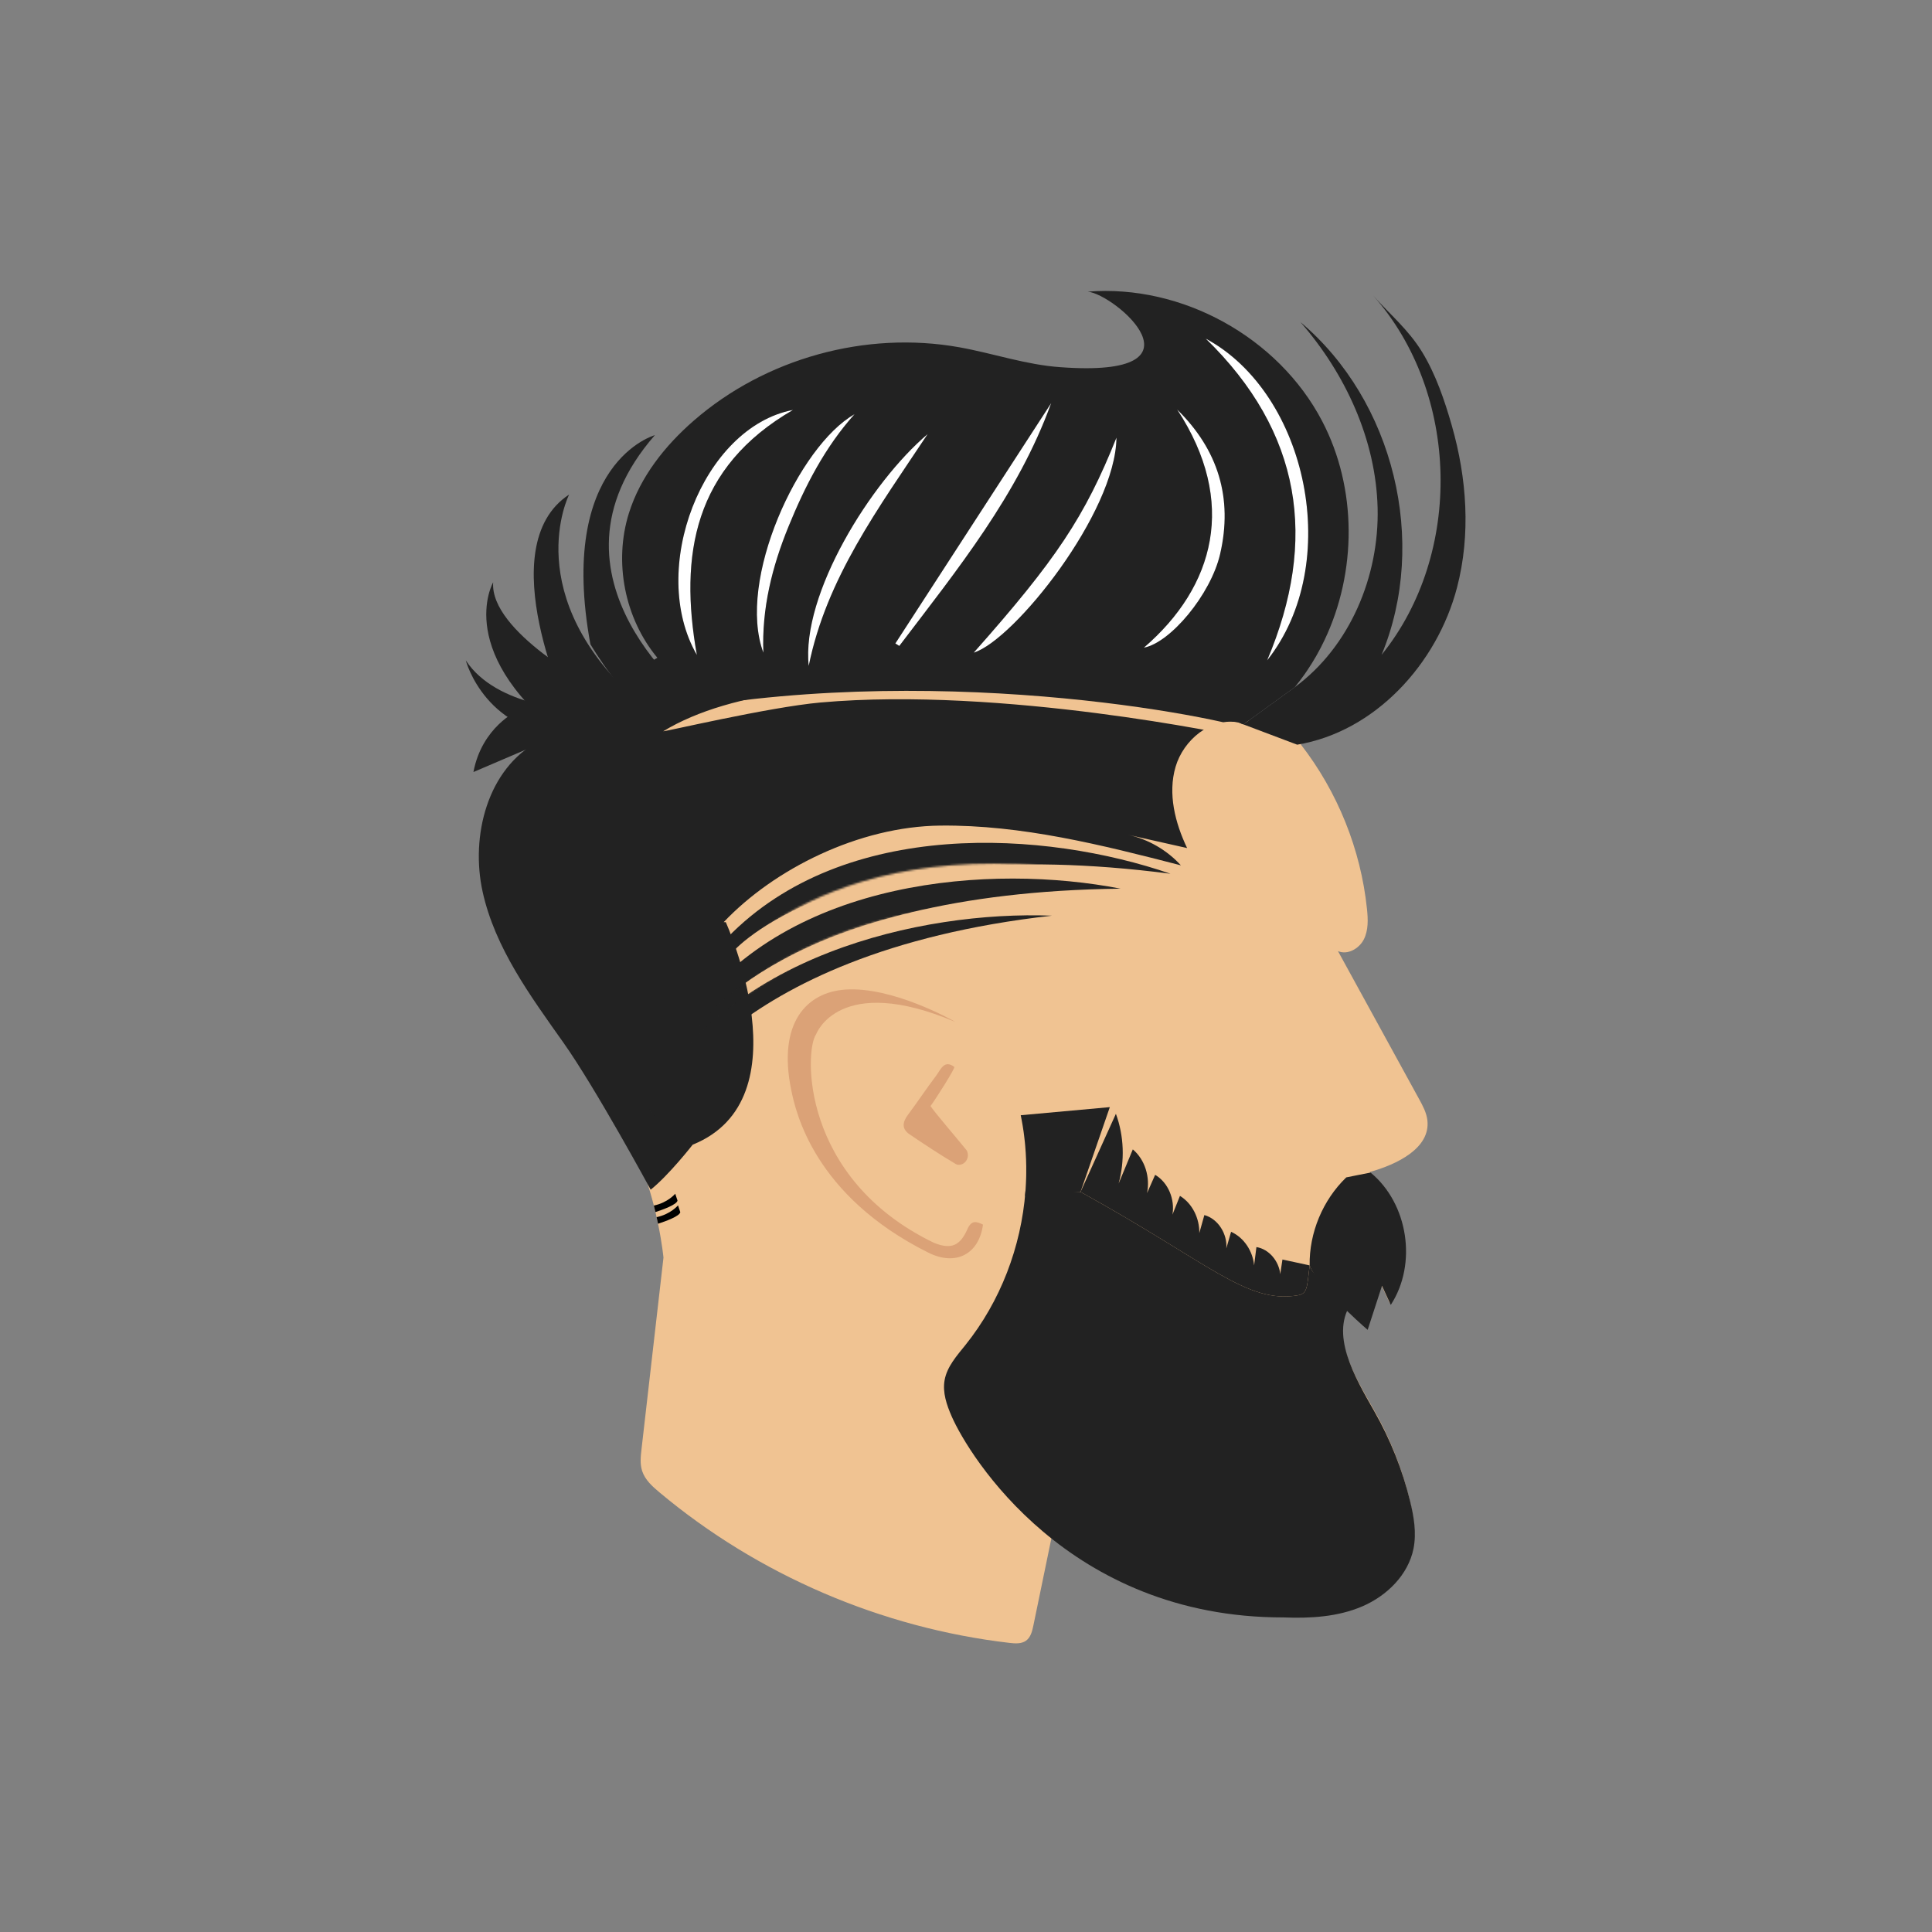 <svg xmlns="http://www.w3.org/2000/svg" xmlns:xlink="http://www.w3.org/1999/xlink" viewBox="0 0 1000 1000" width="1000" height="1000" preserveAspectRatio="xMidYMid meet" style="width: 100%; height: 100%; transform: translate3d(0px, 0px, 0px); content-visibility: visible;"><rect x="0" y="0" width="1000" height="1000" fill="#808080" stroke="none"/><defs><clipPath id="__lottie_element_1513"><rect width="1000" height="1000" x="0" y="0"></rect></clipPath><symbol id="__lottie_element_1521"><g><g transform="matrix(1,0,0,1,500,500)" opacity="1" style="display: block;"><g opacity="1" transform="matrix(1,0,0,1,0,0)"><path stroke-linecap="butt" stroke-linejoin="miter" fill-opacity="0" stroke-miterlimit="4" stroke="rgb(77,96,10)" stroke-opacity="1" stroke-width="13" d=" M-125.5,-9.5 C-125.5,-9.5 -57.5,-92 111.5,-45"></path></g></g></g></symbol><symbol id="__lottie_element_1527"><g><g transform="matrix(1,0,0,1,479.5,539.5)" opacity="1" style="display: block;"><g opacity="1" transform="matrix(1,0,0,1,0,0)"><path stroke-linecap="butt" stroke-linejoin="miter" fill-opacity="0" stroke-miterlimit="4" stroke="rgb(77,96,10)" stroke-opacity="1" stroke-width="15" d=" M-125.5,-9.5 C-125.5,-9.5 -63.5,-99 103,-76"></path></g></g></g></symbol><symbol id="__lottie_element_1533"><g><g transform="matrix(1,0,0,1,461,584.5)" opacity="1" style="display: block;"><g opacity="1" transform="matrix(1,0,0,1,0,0)"><path stroke-linecap="butt" stroke-linejoin="miter" fill-opacity="0" stroke-miterlimit="4" stroke="rgb(77,96,10)" stroke-opacity="1" stroke-width="15" d=" M-125.5,-9.5 C-125.5,-9.5 -63.75,-112.25 89.5,-106"></path></g></g></g></symbol><mask id="__lottie_element_1533_1" mask-type="alpha"><use xlink:href="#__lottie_element_1533"></use></mask><mask id="__lottie_element_1527_1" mask-type="alpha"><use xlink:href="#__lottie_element_1527"></use></mask><mask id="__lottie_element_1521_1" mask-type="alpha"><use xlink:href="#__lottie_element_1521"></use></mask></defs><g clip-path="url(#__lottie_element_1513)"><g transform="matrix(1,0,0,1,0,-0)" opacity="1" style="display: block;"><g opacity="1" transform="matrix(1,0,0,1,529.225,607.779)"><path fill="rgb(240,195,146)" fill-opacity="1" d=" M-200.643,-13.95 C-199.907,-11.248 -199.193,-9.018 -198.512,-7.37 C-198.5,-7.348 -198.5,-7.326 -198.49,-7.304 C-196.238,-1.811 -194.359,3.693 -192.81,8.921 C-192.47,10.086 -192.14,11.229 -191.832,12.349 C-191.536,13.414 -191.25,14.469 -190.987,15.49 C-190.921,15.733 -190.866,15.974 -190.8,16.216 C-190.503,17.369 -190.228,18.489 -189.976,19.588 C-189.756,20.488 -189.559,21.367 -189.361,22.225 C-189.097,23.4 -188.855,24.531 -188.625,25.63 C-186.472,36.067 -185.812,43.162 -185.812,43.162 C-189.602,76.185 -193.393,109.207 -197.171,142.239 C-197.611,146.052 -198.039,150.007 -196.831,153.654 C-195.348,158.191 -191.591,161.564 -187.922,164.639 C-136.906,207.383 -73.037,234.858 -6.696,242.58 C-3.785,242.91 -0.566,243.141 1.817,241.46 C4.268,239.713 5.048,236.494 5.651,233.572 C8.826,218.204 12.001,202.824 15.176,187.456 C50.109,211.535 92.052,225.476 134.576,227.168 C148.418,227.706 162.666,226.904 175.387,221.488 C188.108,216.062 199.17,205.329 201.884,191.85 C203.521,183.765 202.093,175.372 200.105,167.353 C196.106,151.259 189.844,135.715 181.561,121.323 C171.377,103.605 158.052,81.293 170.378,64.958 C170.938,70.582 173.794,75.944 178.155,79.579 C180.627,72.043 183.099,64.519 185.57,56.993 C187.086,60.256 188.603,63.529 190.118,66.781 C203.927,45.799 199.182,14.842 179.693,-1.131 C193.854,-5.063 211.266,-13.478 209.584,-27.957 C209.123,-31.889 207.19,-35.471 205.278,-38.942 C191.283,-64.461 177.287,-89.98 163.303,-115.488 C168.246,-113.335 174.244,-116.741 176.684,-121.53 C179.111,-126.32 178.88,-131.966 178.32,-137.305 C175.135,-168.086 163.139,-197.923 144.09,-222.431 C146.805,-222.777 117.457,-242.164 74.191,-238.3 C-197.447,-243.141 -211.266,-52.553 -200.643,-13.95z"></path></g><g opacity="1" transform="matrix(1,0,0,1,484.03,575.707)"><path fill="rgb(219,162,119)" fill-opacity="1" d=" M-2.402,-3.219 C0.535,-7.153 10.532,-22.998 9.913,-23.469 C4.699,-27.439 2.852,-22.04 0.551,-18.992 C-4.484,-12.323 -9.102,-5.339 -14.106,1.356 C-16.967,5.183 -17.374,8.635 -13.189,11.46 C-5.326,16.767 2.6,22.004 10.756,26.839 C11.082,27.032 11.463,27.133 11.882,27.169 C14.97,27.439 17.374,24.532 16.893,21.468 C16.773,20.703 16.551,20.018 16.131,19.49 C12.102,14.419 -0.253,0.116 -2.402,-3.219z"></path></g><g opacity="1" transform="matrix(1,0,0,1,455.568,579.537)"><path fill="rgb(219,162,119)" fill-opacity="1" d=" M-46.034,-15.379 C-43.727,-4.086 -34.284,39.256 24.887,68.802 C39.465,76.118 51.285,69.264 53.219,54.312 C49.858,52.642 47.265,51.895 45.177,56.642 C41.409,65.187 36.851,67.363 27.854,63.749 C-41.332,30.343 -39.223,-35.922 -33.104,-44.281 C-33.104,-44.281 -21.394,-76.117 38.905,-50.598 C37.092,-51.642 6.257,-69.043 -18.131,-67.329 C-37.762,-65.944 -53.219,-50.466 -46.034,-15.379z"></path></g><g opacity="1" transform="matrix(1,0,0,1,344.55,622.622)"><path fill="rgb(0,0,0)" fill-opacity="1" d=" M-6.124,1.374 C-5.828,2.527 -5.554,3.646 -5.301,4.745 C-1.248,3.427 5.839,0.824 6.125,-1.219 C6.125,-1.219 4.949,-4.745 4.949,-4.745 C4.949,-4.745 1.192,-0.153 -6.124,1.374z"></path></g><g opacity="1" transform="matrix(1,0,0,1,345.989,628.647)"><path fill="rgb(0,0,0)" fill-opacity="1" d=" M-6.125,1.357 C-5.861,2.532 -5.62,3.664 -5.389,4.762 C-1.346,3.444 5.838,0.819 6.124,-1.236 C6.124,-1.236 4.948,-4.762 4.948,-4.762 C4.948,-4.762 1.191,-0.181 -6.125,1.357z"></path></g><g opacity="1" transform="matrix(1,0,0,1,444.083,483.925)"><path fill="rgb(34,34,34)" fill-opacity="1" d=" M-194.266,-22.294 C-187.85,6.729 -169.626,31.479 -152.455,55.746 C-135.637,79.508 -107.295,131.852 -107.295,131.852 C-97.903,124.383 -85.543,108.553 -85.543,108.553 C-26.91,84.938 -68.417,-6.607 -68.417,-6.607 C-68.417,-6.607 -69.516,-6.607 -69.516,-6.607 C-43.492,-34.092 0.45,-56.173 42.645,-56.602 C84.839,-57.03 126.288,-46.561 167.142,-36.026 C159.98,-43.88 150.368,-49.461 139.998,-51.79 C150.115,-49.516 160.233,-47.242 170.361,-44.968 C164.132,-58.041 160.309,-73.112 164.385,-87.009 C168.45,-100.895 182.412,-112.528 196.671,-110.057 C196.671,-110.057 199.505,-108.991 199.505,-108.991 C199.505,-108.991 200.67,-109.837 200.67,-109.837 C153.499,-120.899 90.586,-131.852 32.275,-129.83 C-31.561,-127.611 -87.125,-126.315 -134.11,-121.591 C-144.963,-111.792 -151.28,-104.366 -165.429,-100.137 C-191.673,-86.152 -200.67,-51.329 -194.266,-22.294z"></path></g><g opacity="1" transform="matrix(1,0,0,1,492.923,365.73)"><path fill="rgb(240,195,146)" fill-opacity="1" d=" M148.39,15.503 C149.542,15.456 150.512,14.198 150.649,12.461 C150.802,10.512 149.47,8.578 148.14,8.289 C147.605,8.173 94.248,-3.251 31.05,-8.475 C-54.006,-15.509 -114.777,-8.372 -149.579,12.737 C-150.802,13.478 -95.167,0.286 -68.269,-2.115 C25.975,-10.526 146.361,15.118 147.964,15.466 C148.108,15.497 148.25,15.509 148.39,15.503z"></path></g></g><g mask="url(#__lottie_element_1521_1)" style="display: block;"><g transform="matrix(1,0,0,1,0,0)" opacity="1"><g opacity="1" transform="matrix(1,0,0,1,491.112,457.731)"><path fill="rgb(34,34,34)" fill-opacity="1" d=" M114.727,-5.482 C50.511,-27.67 -53.905,-34.979 -114.727,27.671 C-114.727,27.671 -111.855,34.979 -111.855,34.979 C-111.855,34.979 -58.081,-27.931 114.727,-5.482z"></path></g></g></g><g mask="url(#__lottie_element_1527_1)" style="display: block;"><g transform="matrix(1,0,0,1,0,0)" opacity="1"><g opacity="1" transform="matrix(1,0,0,1,468.751,489.427)"><path fill="rgb(34,34,34)" fill-opacity="1" d=" M111.263,-29.459 C44.568,-42.412 -59.84,-34.989 -111.264,35.579 C-111.264,35.579 -107.395,42.412 -107.395,42.412 C-107.395,42.412 -62.986,-27.425 111.263,-29.459z"></path></g></g></g><g mask="url(#__lottie_element_1533_1)" style="display: block;"><g transform="matrix(1,0,0,1,0,-0)" opacity="1"><g opacity="1" transform="matrix(1,0,0,1,439.459,524.873)"><path fill="rgb(34,34,34)" fill-opacity="1" d=" M104.986,-50.92 C37.095,-53.527 -64.952,-30.233 -104.986,47.365 C-104.986,47.365 -100.117,53.527 -100.117,53.527 C-100.117,53.527 -66.621,-31.586 104.986,-50.92z"></path></g></g></g><g transform="matrix(1,0,0,1,0,0)" opacity="1" style="display: block;"><g opacity="1" transform="matrix(1,0,0,1,610.512,727.109)"><path fill="rgb(34,34,34)" fill-opacity="1" d=" M-117.906,6.047 C-108.997,26.381 -57.706,110.211 53.818,110.068 C67.659,110.617 81.897,109.805 94.617,104.346 C107.338,98.875 118.39,88.042 121.115,74.453 C122.74,66.291 121.312,57.833 119.323,49.737 C115.336,33.512 109.074,17.834 100.802,3.312 C90.608,-14.551 77.293,-37.059 89.608,-53.538 C89.608,-53.538 70.197,-63.128 67.352,-72.146 C65.99,-60.612 66.231,-57.447 61.112,-56.635 C34.747,-52.196 15.456,-73.389 -51.224,-110.179 C-51.224,-110.179 -79.732,-110.617 -79.732,-110.617 C-81.928,-81.758 -92.694,-53.516 -110.809,-30.93 C-115.269,-25.371 -120.323,-19.767 -121.586,-12.759 C-122.739,-6.376 -120.51,0.105 -117.906,6.047z"></path></g><g opacity="1" transform="matrix(1,0,0,1,551.388,596.015)"><path fill="rgb(34,34,34)" fill-opacity="1" d=" M-23.058,-18.774 C-22.905,-18.005 -22.75,-17.236 -22.608,-16.467 C-22.421,-15.49 -22.246,-14.512 -22.08,-13.523 C-21.905,-12.447 -21.729,-11.359 -21.575,-10.26 C-21.476,-9.525 -21.377,-8.778 -21.289,-8.031 C-21.147,-6.987 -21.026,-5.943 -20.927,-4.9 C-20.85,-4.197 -20.784,-3.494 -20.729,-2.78 C-20.323,1.868 -20.147,6.525 -20.213,11.194 C-20.202,11.754 -20.213,12.314 -20.235,12.874 C-20.245,13.435 -20.268,13.996 -20.289,14.555 C-20.301,15.116 -20.323,15.676 -20.356,16.236 C-20.454,18.488 -20.609,20.729 -20.828,22.97 C-20.828,22.97 7.899,20.915 7.899,20.915 C12.952,6.284 18.005,-8.338 23.058,-22.97 C7.69,-21.565 -7.69,-20.17 -23.058,-18.774z"></path></g><g opacity="1" transform="matrix(1,0,0,1,618.575,625.71)"><path fill="rgb(34,34,34)" fill-opacity="1" d=" M59.288,29.253 C54.597,28.242 49.906,27.221 45.216,26.21 C44.842,28.736 44.469,31.263 44.084,33.789 C43.425,27.188 38.404,20.859 31.747,19.773 C31.341,22.936 30.945,26.099 30.55,29.273 C29.891,21.957 25.387,14.894 18.631,11.873 C17.818,14.729 16.994,17.597 16.17,20.453 C16.753,13.104 12.04,5.217 4.801,3.206 C3.933,6.316 3.064,9.424 2.185,12.533 C2.317,4.975 -1.341,-2.749 -7.833,-6.726 C-9.129,-3.485 -10.426,-0.254 -11.722,2.976 C-10.393,-4.813 -13.776,-13.547 -20.675,-17.622 C-22.07,-14.458 -23.465,-11.307 -24.871,-8.143 C-23.201,-16.283 -25.838,-25.399 -32.232,-30.794 C-34.681,-24.894 -37.131,-18.985 -39.58,-13.086 C-36.351,-24.895 -36.757,-37.704 -40.986,-49.206 C-47.084,-35.727 -53.191,-22.258 -59.288,-8.779 C7.391,28.014 26.681,49.205 53.046,44.768 C58.164,43.952 57.921,40.788 59.288,29.253z"></path></g></g><g transform="matrix(1,0,0,1,0,0)" opacity="1" style="display: block;"><g opacity="1" transform="matrix(1,0,0,1,705.64,647.618)"><path fill="rgb(34,34,34)" fill-opacity="1" d=" M-27.776,7.344 C-24.931,16.363 -2.103,37.037 2.258,40.706 C5.015,32.228 7.442,24.771 9.672,17.922 C11.188,21.218 12.704,24.514 14.22,27.798 C28.018,6.629 23.272,-24.591 3.795,-40.695 C3.806,-40.695 3.806,-40.707 3.806,-40.707 C3.597,-40.707 -8.815,-38.202 -8.815,-38.202 C-20.987,-26.459 -28.018,-9.563 -27.776,7.344z"></path></g></g><g transform="matrix(1,0,0,1,0,0)" opacity="1" style="display: block;"><g opacity="1" transform="matrix(1,0,0,1,702.459,269.227)"><path fill="rgb(34,34,34)" fill-opacity="1" d=" M-58.87,105.707 C-58.87,105.707 -58.432,105.883 -58.432,105.883 C-58.432,105.883 -31.034,116.22 -31.034,116.22 C9.15,109.552 41.37,74.442 51.696,34.862 C58.87,7.388 56.772,-21.724 49.027,-48.835 C45.315,-61.853 40.667,-75.53 33.604,-87.064 C26.485,-98.687 17.137,-106.289 8.326,-116.22 C53.07,-65.797 55.003,17.286 12.644,69.73 C36.856,11.332 19.037,-61.809 -29.343,-102.51 C-6.087,-75.805 9.7,-41.728 10.591,-6.322 C11.469,29.084 -3.758,65.467 -32.286,86.46 C-32.286,86.46 -58.87,105.707 -58.87,105.707z"></path></g><g opacity="1" transform="matrix(1,0,0,1,487.228,267.574)"><path fill="rgb(34,34,34)" fill-opacity="1" d=" M-215.297,120.531 C-79.486,71.487 87.12,93.145 145.913,106.262 C148.408,105.866 150.955,105.843 153.527,106.294 C153.527,106.294 156.361,107.361 156.361,107.361 C156.361,107.361 182.946,88.114 182.946,88.114 C184.67,86.016 186.307,83.851 187.877,81.643 C188.273,81.072 188.68,80.501 189.053,79.93 C189.24,79.666 189.426,79.403 189.591,79.139 C192.876,74.261 195.776,69.142 198.291,63.836 C215.132,28.508 215.297,-14.886 197.073,-49.688 C174.388,-93.025 124.536,-120.531 75.783,-116.61 C89.745,-115.401 141.058,-71.668 61.601,-77.524 C43.837,-78.743 26.766,-84.708 9.233,-87.839 C-39.091,-96.462 -91.019,-82.115 -128.073,-49.906 C-142.991,-36.944 -155.778,-20.839 -161.699,-1.977 C-169.642,23.322 -163.907,52.477 -146.979,72.888 C-183.209,93.574 -185.23,109.239 -208.574,116.215 C-210.958,117.489 -213.199,118.927 -215.297,120.531z"></path></g><g opacity="1" transform="matrix(1,0,0,1,503.762,271.495)"><path fill="rgb(0,0,0)" fill-opacity="1" d=" M40.326,-62.842 C13.441,-21.379 -13.443,20.086 -40.326,61.55 C-40.326,61.55 -38.292,62.842 -38.292,62.842 C-8.286,23.334 23.119,-15.293 40.326,-62.842z"></path></g><g opacity="1" transform="matrix(1,0,0,1,372.849,275.587)"><path fill="rgb(0,0,0)" fill-opacity="1" d=" M37.59,-63.395 C-9.277,-54.461 -37.59,19.358 -12.161,63.395 C-21.37,11.607 -13.713,-33.712 37.59,-63.395z"></path></g><g opacity="1" transform="matrix(1,0,0,1,616.363,273.608)"><path fill="rgb(0,0,0)" fill-opacity="1" d=" M-24.29,61.621 C-10.639,59.119 10.293,34.175 15.161,13.207 C21.894,-15.792 14.122,-40.869 -7.052,-61.621 C24.29,-13.816 12.39,30.044 -24.29,61.621z"></path></g><g opacity="1" transform="matrix(1,0,0,1,411.748,276.109)"><path fill="rgb(0,0,0)" fill-opacity="1" d=" M-16.626,61.715 C-17.52,38.875 -12.141,17.304 -3.625,-3.558 C4.944,-24.551 15.215,-44.591 30.554,-61.715 C1.647,-45.309 -30.554,24.251 -16.626,61.715z"></path></g><g opacity="1" transform="matrix(1,0,0,1,540.94,282.174)"><path fill="rgb(0,0,0)" fill-opacity="1" d=" M-36.934,55.635 C-15.943,49.06 36.572,-16.848 36.934,-55.635 C20.603,-14.765 5.69,7.574 -36.934,55.635z"></path></g><g opacity="1" transform="matrix(1,0,0,1,447.393,284.675)"><path fill="rgb(0,0,0)" fill-opacity="1" d=" M32.759,-59.995 C3.498,-35.266 -32.759,22.71 -28.802,59.995 C-19.627,14.622 7.269,-21.593 32.759,-59.995z"></path></g><g opacity="1" transform="matrix(1,0,0,1,659.738,258.536)"><path fill="rgb(0,0,0)" fill-opacity="1" d=" M-35.64,-83.266 C13.964,-34.951 22.582,20.838 -3.864,83.266 C35.64,33.518 17.24,-54.791 -35.64,-83.266z"></path></g><g opacity="1" transform="matrix(1,0,0,1,659.738,258.536)"><path fill="rgb(255,255,255)" fill-opacity="1" d=" M-3.864,83.266 C35.64,33.517 17.24,-54.792 -35.64,-83.266 C13.963,-34.951 22.581,20.838 -3.864,83.266z"></path></g><g opacity="1" transform="matrix(1,0,0,1,503.762,271.495)"><path fill="rgb(255,255,255)" fill-opacity="1" d=" M-38.292,62.841 C-8.286,23.334 23.119,-15.292 40.326,-62.841 C13.441,-21.377 -13.443,20.086 -40.327,61.549 C-40.327,61.549 -38.292,62.841 -38.292,62.841z"></path></g><g opacity="1" transform="matrix(1,0,0,1,372.849,275.587)"><path fill="rgb(255,255,255)" fill-opacity="1" d=" M-12.161,63.395 C-21.37,11.607 -13.713,-33.712 37.59,-63.395 C-9.276,-54.46 -37.59,19.359 -12.161,63.395z"></path></g><g opacity="1" transform="matrix(1,0,0,1,616.363,273.608)"><path fill="rgb(255,255,255)" fill-opacity="1" d=" M-7.052,-61.621 C24.29,-13.815 12.388,30.044 -24.291,61.621 C-10.64,59.119 10.293,34.175 15.161,13.208 C21.893,-15.791 14.122,-40.869 -7.052,-61.621z"></path></g><g opacity="1" transform="matrix(1,0,0,1,411.747,276.109)"><path fill="rgb(255,255,255)" fill-opacity="1" d=" M30.554,-61.715 C1.648,-45.31 -30.554,24.251 -16.626,61.715 C-17.519,38.875 -12.14,17.304 -3.625,-3.558 C4.945,-24.551 15.216,-44.591 30.554,-61.715z"></path></g><g opacity="1" transform="matrix(1,0,0,1,540.94,282.174)"><path fill="rgb(255,255,255)" fill-opacity="1" d=" M36.934,-55.636 C20.603,-14.766 5.69,7.575 -36.934,55.636 C-15.943,49.061 36.572,-16.849 36.934,-55.636z"></path></g><g opacity="1" transform="matrix(1,0,0,1,447.393,284.674)"><path fill="rgb(255,255,255)" fill-opacity="1" d=" M-28.801,59.995 C-19.627,14.622 7.268,-21.593 32.759,-59.995 C3.498,-35.266 -32.759,22.71 -28.801,59.995z"></path></g><g opacity="1" transform="matrix(1,0,0,1,317.967,296.585)"><path fill="rgb(34,34,34)" fill-opacity="1" d=" M43.595,68.052 C43.595,68.052 -43.594,2.615 20.987,-71.349 C20.987,-71.349 -29.658,-57.368 -12.376,36.879 C-12.376,36.879 6.772,69.413 19.361,71.349 C19.361,71.349 43.595,68.052 43.595,68.052z"></path></g><g opacity="1" transform="matrix(1,0,0,1,292.55,312.829)"><path fill="rgb(34,34,34)" fill-opacity="1" d=" M2.022,-56.845 C2.022,-56.845 -24.695,-4.218 39.229,51.808 C39.229,51.808 2.13,56.845 2.13,56.845 C2.13,56.845 -39.228,-29.824 2.022,-56.845z"></path></g><g opacity="1" transform="matrix(1,0,0,1,270.796,343.346)"><path fill="rgb(34,34,34)" fill-opacity="1" d=" M37.198,12.342 C37.198,12.342 -17.376,-16.315 -15.54,-41.937 C-15.54,-41.937 -37.198,-4.408 26.234,41.937 C26.234,41.937 37.198,12.342 37.198,12.342z"></path></g><g opacity="1" transform="matrix(1,0,0,1,269.865,361.555)"><path fill="rgb(34,34,34)" fill-opacity="1" d=" M-28.775,-19.753 C-28.775,-19.753 -18.574,19.753 28.775,19.753 C28.775,19.753 28.775,5.766 28.775,5.766 C28.775,5.766 -12.713,4.87 -28.775,-19.753z"></path></g><g opacity="1" transform="matrix(1,0,0,1,269.865,383.766)"><path fill="rgb(34,34,34)" fill-opacity="1" d=" M-24.815,15.841 C-24.815,15.841 24.815,-5.39 24.815,-5.39 C24.815,-5.39 -2.031,-15.841 -2.031,-15.841 C-2.031,-15.841 -20.411,-7.565 -24.815,15.841z"></path></g></g></g></svg>